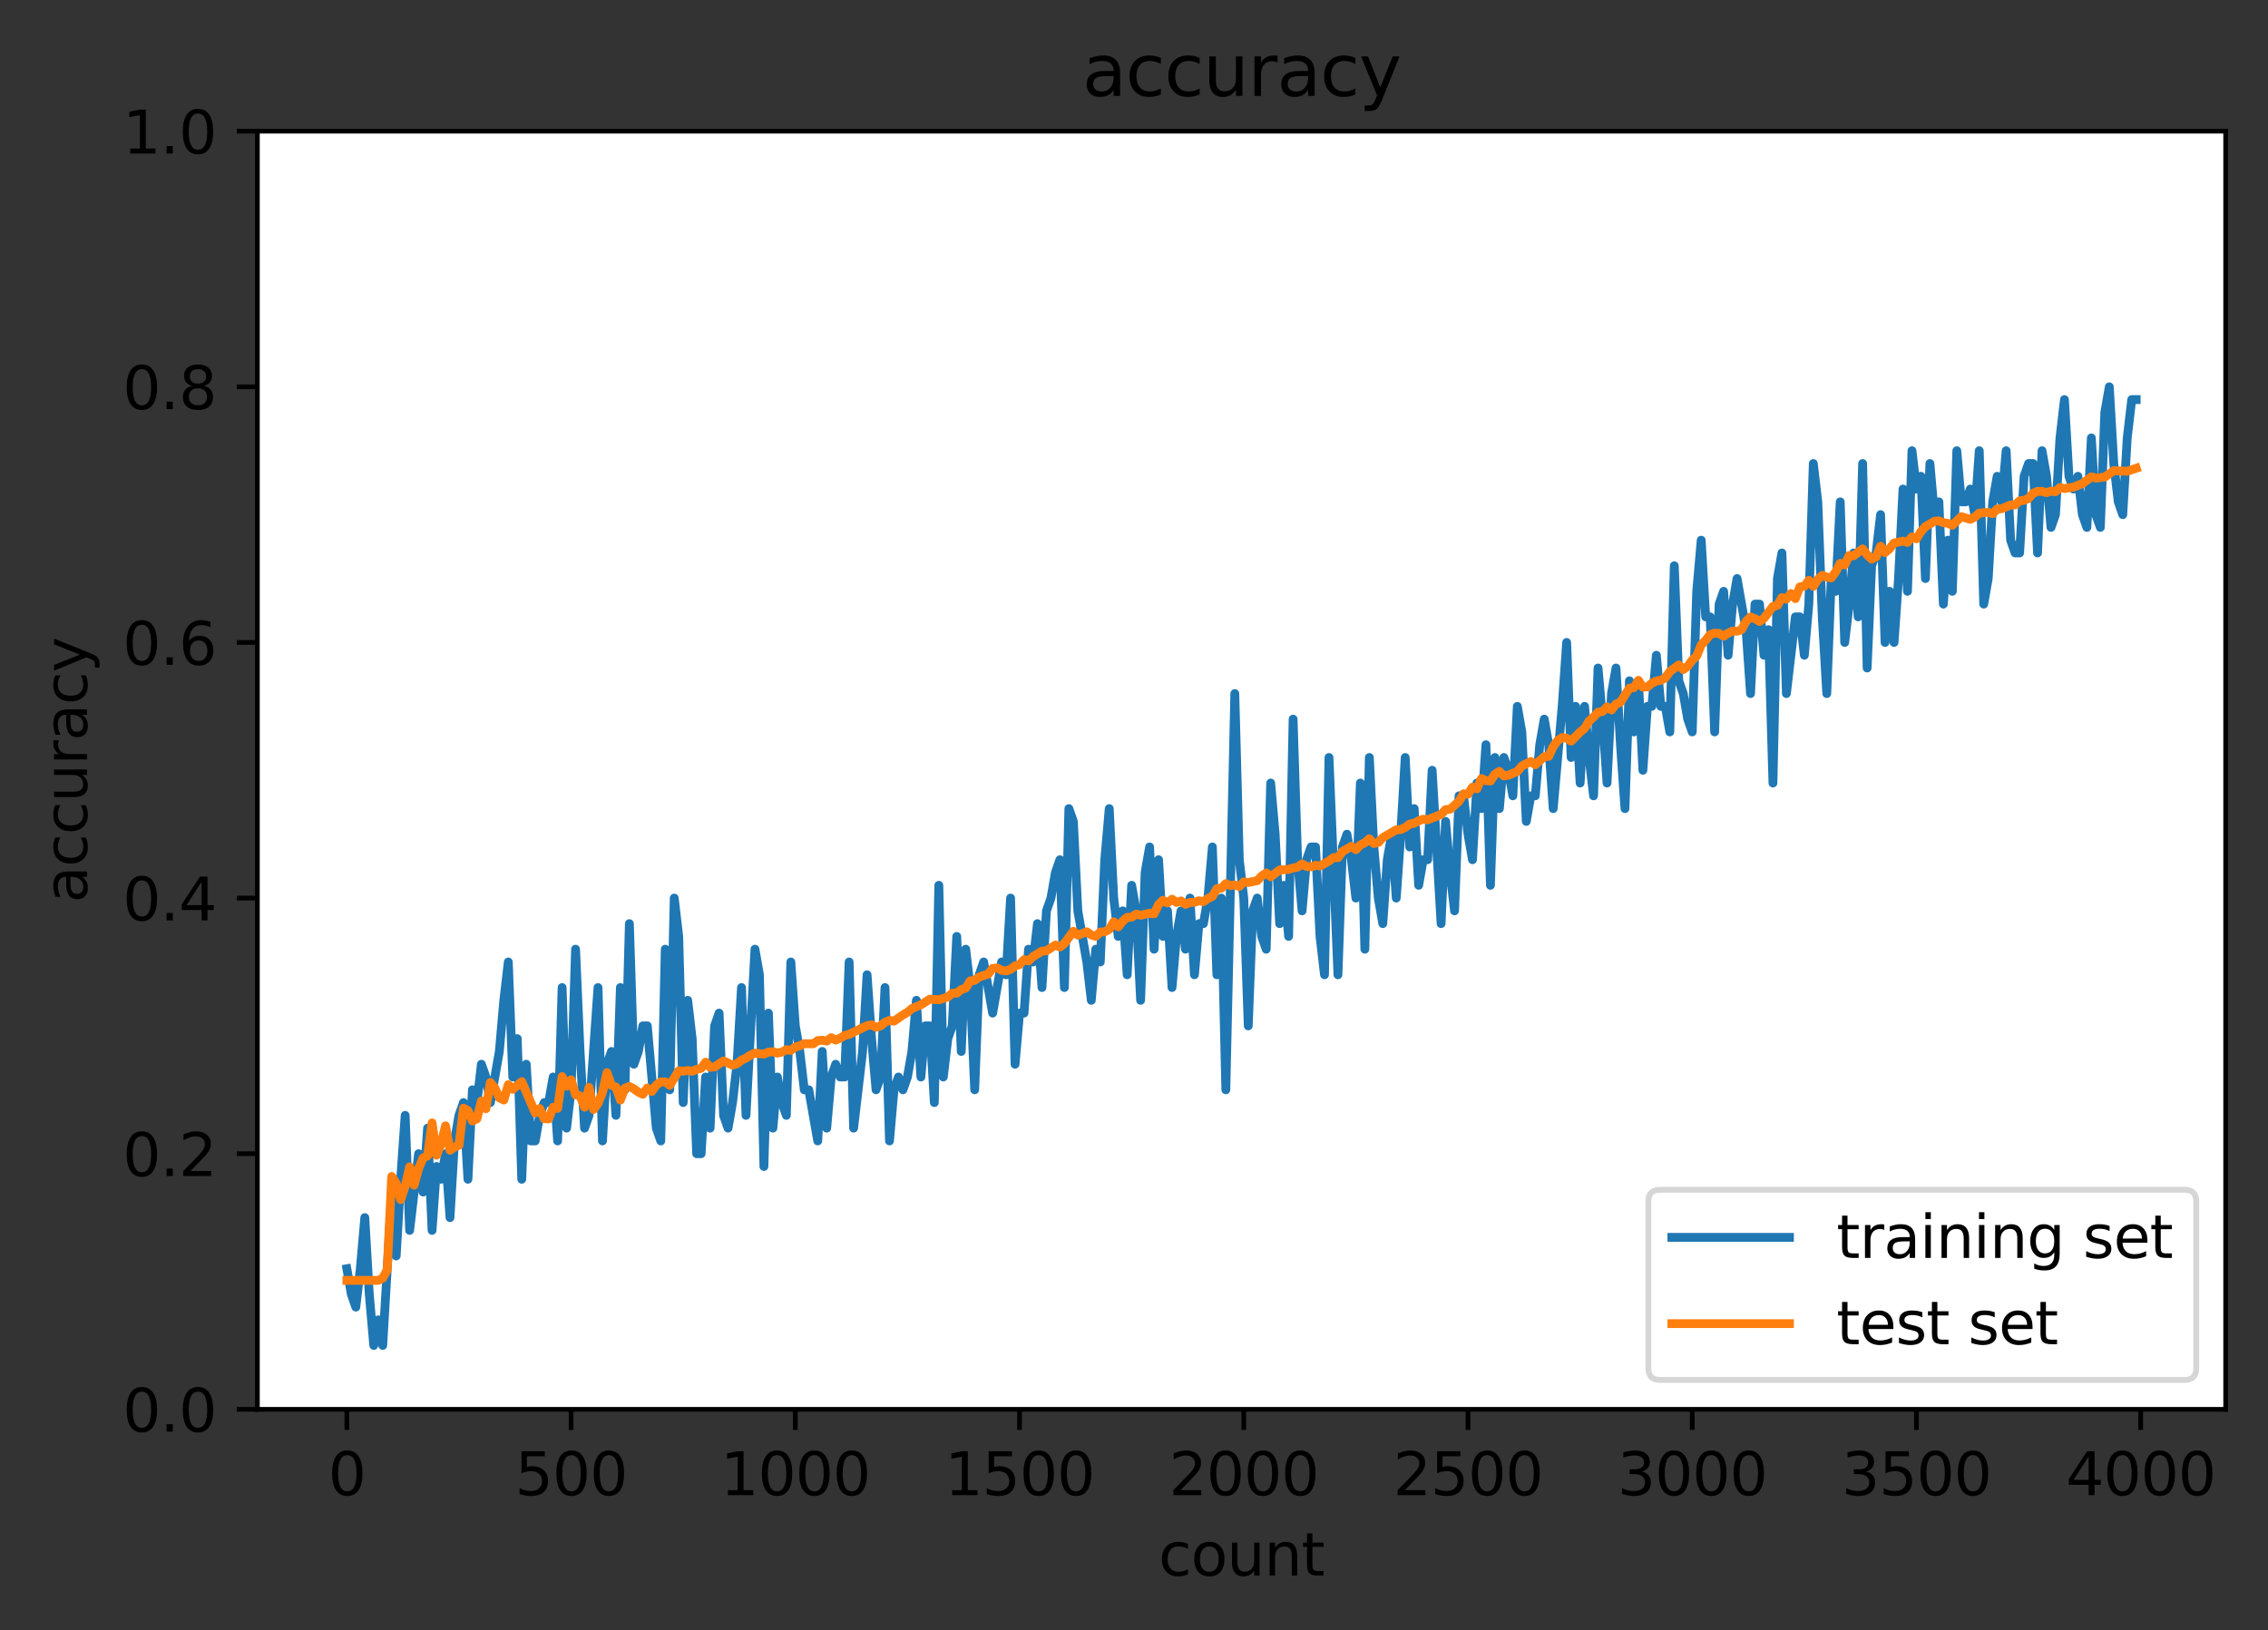 <?xml version="1.0" encoding="utf-8" standalone="no"?>
<!DOCTYPE svg PUBLIC "-//W3C//DTD SVG 1.1//EN"
  "http://www.w3.org/Graphics/SVG/1.1/DTD/svg11.dtd">
<svg height="277.314pt" version="1.1" viewBox="0 0 385.781 277.314" width="385.781pt" xmlns="http://www.w3.org/2000/svg" xmlns:xlink="http://www.w3.org/1999/xlink">
 <rect x="0" y="0" width="385.781" height="277.314" fill="#333333" stroke="none"/>
 <defs>
  <style type="text/css">*{stroke-linecap:butt;stroke-linejoin:round;}</style>
 </defs>
 <g id="figure_1">
  <g id="patch_1">
   <path d="M 0 277.314 
L 385.781 277.314 
L 385.781 0 
L 0 0 
z
" style="fill:none;"/>
  </g>
  <g id="axes_1">
   <g id="patch_2">
    <path d="M 43.781 239.758 
L 378.581 239.758 
L 378.581 22.318 
L 43.781 22.318 
z
" style="fill:#ffffff;"/>
   </g>
   <g id="matplotlib.axis_1">
    <g id="xtick_1">
     <g id="line2d_1">
      <defs>
       <path d="M 0 0 
L 0 3.5 
" id="m17cfe23fef" style="stroke:#000000;stroke-width:0.8;"/>
      </defs>
      <g>
       <use style="stroke:#000000;stroke-width:0.8;" x="58.999" xlink:href="#m17cfe23fef" y="239.758"/>
      </g>
     </g>
     <g id="text_1">
      <!-- 0 -->
      <g transform="translate(55.818 254.357)scale(0.1 -0.1)">
       <defs>
        <path d="M 2034 4250 
Q 1547 4250 1301 3770 
Q 1056 3291 1056 2328 
Q 1056 1369 1301 889 
Q 1547 409 2034 409 
Q 2525 409 2770 889 
Q 3016 1369 3016 2328 
Q 3016 3291 2770 3770 
Q 2525 4250 2034 4250 
z
M 2034 4750 
Q 2819 4750 3233 4129 
Q 3647 3509 3647 2328 
Q 3647 1150 3233 529 
Q 2819 -91 2034 -91 
Q 1250 -91 836 529 
Q 422 1150 422 2328 
Q 422 3509 836 4129 
Q 1250 4750 2034 4750 
z
" id="DejaVuSans-30" transform="scale(0.016)"/>
       </defs>
       <use xlink:href="#DejaVuSans-30"/>
      </g>
     </g>
    </g>
    <g id="xtick_2">
     <g id="line2d_2">
      <g>
       <use style="stroke:#000000;stroke-width:0.8;" x="97.14" xlink:href="#m17cfe23fef" y="239.758"/>
      </g>
     </g>
     <g id="text_2">
      <!-- 500 -->
      <g transform="translate(87.596 254.357)scale(0.1 -0.1)">
       <defs>
        <path d="M 691 4666 
L 3169 4666 
L 3169 4134 
L 1269 4134 
L 1269 2991 
Q 1406 3038 1543 3061 
Q 1681 3084 1819 3084 
Q 2600 3084 3056 2656 
Q 3513 2228 3513 1497 
Q 3513 744 3044 326 
Q 2575 -91 1722 -91 
Q 1428 -91 1123 -41 
Q 819 9 494 109 
L 494 744 
Q 775 591 1075 516 
Q 1375 441 1709 441 
Q 2250 441 2565 725 
Q 2881 1009 2881 1497 
Q 2881 1984 2565 2268 
Q 2250 2553 1709 2553 
Q 1456 2553 1204 2497 
Q 953 2441 691 2322 
L 691 4666 
z
" id="DejaVuSans-35" transform="scale(0.016)"/>
       </defs>
       <use xlink:href="#DejaVuSans-35"/>
       <use x="63.623" xlink:href="#DejaVuSans-30"/>
       <use x="127.246" xlink:href="#DejaVuSans-30"/>
      </g>
     </g>
    </g>
    <g id="xtick_3">
     <g id="line2d_3">
      <g>
       <use style="stroke:#000000;stroke-width:0.8;" x="135.281" xlink:href="#m17cfe23fef" y="239.758"/>
      </g>
     </g>
     <g id="text_3">
      <!-- 1000 -->
      <g transform="translate(122.556 254.357)scale(0.1 -0.1)">
       <defs>
        <path d="M 794 531 
L 1825 531 
L 1825 4091 
L 703 3866 
L 703 4441 
L 1819 4666 
L 2450 4666 
L 2450 531 
L 3481 531 
L 3481 0 
L 794 0 
L 794 531 
z
" id="DejaVuSans-31" transform="scale(0.016)"/>
       </defs>
       <use xlink:href="#DejaVuSans-31"/>
       <use x="63.623" xlink:href="#DejaVuSans-30"/>
       <use x="127.246" xlink:href="#DejaVuSans-30"/>
       <use x="190.869" xlink:href="#DejaVuSans-30"/>
      </g>
     </g>
    </g>
    <g id="xtick_4">
     <g id="line2d_4">
      <g>
       <use style="stroke:#000000;stroke-width:0.8;" x="173.422" xlink:href="#m17cfe23fef" y="239.758"/>
      </g>
     </g>
     <g id="text_4">
      <!-- 1500 -->
      <g transform="translate(160.697 254.357)scale(0.1 -0.1)">
       <use xlink:href="#DejaVuSans-31"/>
       <use x="63.623" xlink:href="#DejaVuSans-35"/>
       <use x="127.246" xlink:href="#DejaVuSans-30"/>
       <use x="190.869" xlink:href="#DejaVuSans-30"/>
      </g>
     </g>
    </g>
    <g id="xtick_5">
     <g id="line2d_5">
      <g>
       <use style="stroke:#000000;stroke-width:0.8;" x="211.563" xlink:href="#m17cfe23fef" y="239.758"/>
      </g>
     </g>
     <g id="text_5">
      <!-- 2000 -->
      <g transform="translate(198.838 254.357)scale(0.1 -0.1)">
       <defs>
        <path d="M 1228 531 
L 3431 531 
L 3431 0 
L 469 0 
L 469 531 
Q 828 903 1448 1529 
Q 2069 2156 2228 2338 
Q 2531 2678 2651 2914 
Q 2772 3150 2772 3378 
Q 2772 3750 2511 3984 
Q 2250 4219 1831 4219 
Q 1534 4219 1204 4116 
Q 875 4013 500 3803 
L 500 4441 
Q 881 4594 1212 4672 
Q 1544 4750 1819 4750 
Q 2544 4750 2975 4387 
Q 3406 4025 3406 3419 
Q 3406 3131 3298 2873 
Q 3191 2616 2906 2266 
Q 2828 2175 2409 1742 
Q 1991 1309 1228 531 
z
" id="DejaVuSans-32" transform="scale(0.016)"/>
       </defs>
       <use xlink:href="#DejaVuSans-32"/>
       <use x="63.623" xlink:href="#DejaVuSans-30"/>
       <use x="127.246" xlink:href="#DejaVuSans-30"/>
       <use x="190.869" xlink:href="#DejaVuSans-30"/>
      </g>
     </g>
    </g>
    <g id="xtick_6">
     <g id="line2d_6">
      <g>
       <use style="stroke:#000000;stroke-width:0.8;" x="249.703" xlink:href="#m17cfe23fef" y="239.758"/>
      </g>
     </g>
     <g id="text_6">
      <!-- 2500 -->
      <g transform="translate(236.978 254.357)scale(0.1 -0.1)">
       <use xlink:href="#DejaVuSans-32"/>
       <use x="63.623" xlink:href="#DejaVuSans-35"/>
       <use x="127.246" xlink:href="#DejaVuSans-30"/>
       <use x="190.869" xlink:href="#DejaVuSans-30"/>
      </g>
     </g>
    </g>
    <g id="xtick_7">
     <g id="line2d_7">
      <g>
       <use style="stroke:#000000;stroke-width:0.8;" x="287.844" xlink:href="#m17cfe23fef" y="239.758"/>
      </g>
     </g>
     <g id="text_7">
      <!-- 3000 -->
      <g transform="translate(275.119 254.357)scale(0.1 -0.1)">
       <defs>
        <path d="M 2597 2516 
Q 3050 2419 3304 2112 
Q 3559 1806 3559 1356 
Q 3559 666 3084 287 
Q 2609 -91 1734 -91 
Q 1441 -91 1130 -33 
Q 819 25 488 141 
L 488 750 
Q 750 597 1062 519 
Q 1375 441 1716 441 
Q 2309 441 2620 675 
Q 2931 909 2931 1356 
Q 2931 1769 2642 2001 
Q 2353 2234 1838 2234 
L 1294 2234 
L 1294 2753 
L 1863 2753 
Q 2328 2753 2575 2939 
Q 2822 3125 2822 3475 
Q 2822 3834 2567 4026 
Q 2313 4219 1838 4219 
Q 1578 4219 1281 4162 
Q 984 4106 628 3988 
L 628 4550 
Q 988 4650 1302 4700 
Q 1616 4750 1894 4750 
Q 2613 4750 3031 4423 
Q 3450 4097 3450 3541 
Q 3450 3153 3228 2886 
Q 3006 2619 2597 2516 
z
" id="DejaVuSans-33" transform="scale(0.016)"/>
       </defs>
       <use xlink:href="#DejaVuSans-33"/>
       <use x="63.623" xlink:href="#DejaVuSans-30"/>
       <use x="127.246" xlink:href="#DejaVuSans-30"/>
       <use x="190.869" xlink:href="#DejaVuSans-30"/>
      </g>
     </g>
    </g>
    <g id="xtick_8">
     <g id="line2d_8">
      <g>
       <use style="stroke:#000000;stroke-width:0.8;" x="325.985" xlink:href="#m17cfe23fef" y="239.758"/>
      </g>
     </g>
     <g id="text_8">
      <!-- 3500 -->
      <g transform="translate(313.26 254.357)scale(0.1 -0.1)">
       <use xlink:href="#DejaVuSans-33"/>
       <use x="63.623" xlink:href="#DejaVuSans-35"/>
       <use x="127.246" xlink:href="#DejaVuSans-30"/>
       <use x="190.869" xlink:href="#DejaVuSans-30"/>
      </g>
     </g>
    </g>
    <g id="xtick_9">
     <g id="line2d_9">
      <g>
       <use style="stroke:#000000;stroke-width:0.8;" x="364.126" xlink:href="#m17cfe23fef" y="239.758"/>
      </g>
     </g>
     <g id="text_9">
      <!-- 4000 -->
      <g transform="translate(351.401 254.357)scale(0.1 -0.1)">
       <defs>
        <path d="M 2419 4116 
L 825 1625 
L 2419 1625 
L 2419 4116 
z
M 2253 4666 
L 3047 4666 
L 3047 1625 
L 3713 1625 
L 3713 1100 
L 3047 1100 
L 3047 0 
L 2419 0 
L 2419 1100 
L 313 1100 
L 313 1709 
L 2253 4666 
z
" id="DejaVuSans-34" transform="scale(0.016)"/>
       </defs>
       <use xlink:href="#DejaVuSans-34"/>
       <use x="63.623" xlink:href="#DejaVuSans-30"/>
       <use x="127.246" xlink:href="#DejaVuSans-30"/>
       <use x="190.869" xlink:href="#DejaVuSans-30"/>
      </g>
     </g>
    </g>
    <g id="text_10">
     <!-- count -->
     <g transform="translate(197.075 268.035)scale(0.1 -0.1)">
      <defs>
       <path d="M 3122 3366 
L 3122 2828 
Q 2878 2963 2633 3030 
Q 2388 3097 2138 3097 
Q 1578 3097 1268 2742 
Q 959 2388 959 1747 
Q 959 1106 1268 751 
Q 1578 397 2138 397 
Q 2388 397 2633 464 
Q 2878 531 3122 666 
L 3122 134 
Q 2881 22 2623 -34 
Q 2366 -91 2075 -91 
Q 1284 -91 818 406 
Q 353 903 353 1747 
Q 353 2603 823 3093 
Q 1294 3584 2113 3584 
Q 2378 3584 2631 3529 
Q 2884 3475 3122 3366 
z
" id="DejaVuSans-63" transform="scale(0.016)"/>
       <path d="M 1959 3097 
Q 1497 3097 1228 2736 
Q 959 2375 959 1747 
Q 959 1119 1226 758 
Q 1494 397 1959 397 
Q 2419 397 2687 759 
Q 2956 1122 2956 1747 
Q 2956 2369 2687 2733 
Q 2419 3097 1959 3097 
z
M 1959 3584 
Q 2709 3584 3137 3096 
Q 3566 2609 3566 1747 
Q 3566 888 3137 398 
Q 2709 -91 1959 -91 
Q 1206 -91 779 398 
Q 353 888 353 1747 
Q 353 2609 779 3096 
Q 1206 3584 1959 3584 
z
" id="DejaVuSans-6f" transform="scale(0.016)"/>
       <path d="M 544 1381 
L 544 3500 
L 1119 3500 
L 1119 1403 
Q 1119 906 1312 657 
Q 1506 409 1894 409 
Q 2359 409 2629 706 
Q 2900 1003 2900 1516 
L 2900 3500 
L 3475 3500 
L 3475 0 
L 2900 0 
L 2900 538 
Q 2691 219 2414 64 
Q 2138 -91 1772 -91 
Q 1169 -91 856 284 
Q 544 659 544 1381 
z
M 1991 3584 
L 1991 3584 
z
" id="DejaVuSans-75" transform="scale(0.016)"/>
       <path d="M 3513 2113 
L 3513 0 
L 2938 0 
L 2938 2094 
Q 2938 2591 2744 2837 
Q 2550 3084 2163 3084 
Q 1697 3084 1428 2787 
Q 1159 2491 1159 1978 
L 1159 0 
L 581 0 
L 581 3500 
L 1159 3500 
L 1159 2956 
Q 1366 3272 1645 3428 
Q 1925 3584 2291 3584 
Q 2894 3584 3203 3211 
Q 3513 2838 3513 2113 
z
" id="DejaVuSans-6e" transform="scale(0.016)"/>
       <path d="M 1172 4494 
L 1172 3500 
L 2356 3500 
L 2356 3053 
L 1172 3053 
L 1172 1153 
Q 1172 725 1289 603 
Q 1406 481 1766 481 
L 2356 481 
L 2356 0 
L 1766 0 
Q 1100 0 847 248 
Q 594 497 594 1153 
L 594 3053 
L 172 3053 
L 172 3500 
L 594 3500 
L 594 4494 
L 1172 4494 
z
" id="DejaVuSans-74" transform="scale(0.016)"/>
      </defs>
      <use xlink:href="#DejaVuSans-63"/>
      <use x="54.98" xlink:href="#DejaVuSans-6f"/>
      <use x="116.162" xlink:href="#DejaVuSans-75"/>
      <use x="179.541" xlink:href="#DejaVuSans-6e"/>
      <use x="242.92" xlink:href="#DejaVuSans-74"/>
     </g>
    </g>
   </g>
   <g id="matplotlib.axis_2">
    <g id="ytick_1">
     <g id="line2d_10">
      <defs>
       <path d="M 0 0 
L -3.5 0 
" id="m8ba05161d2" style="stroke:#000000;stroke-width:0.8;"/>
      </defs>
      <g>
       <use style="stroke:#000000;stroke-width:0.8;" x="43.781" xlink:href="#m8ba05161d2" y="239.758"/>
      </g>
     </g>
     <g id="text_11">
      <!-- 0.0 -->
      <g transform="translate(20.878 243.557)scale(0.1 -0.1)">
       <defs>
        <path d="M 684 794 
L 1344 794 
L 1344 0 
L 684 0 
L 684 794 
z
" id="DejaVuSans-2e" transform="scale(0.016)"/>
       </defs>
       <use xlink:href="#DejaVuSans-30"/>
       <use x="63.623" xlink:href="#DejaVuSans-2e"/>
       <use x="95.41" xlink:href="#DejaVuSans-30"/>
      </g>
     </g>
    </g>
    <g id="ytick_2">
     <g id="line2d_11">
      <g>
       <use style="stroke:#000000;stroke-width:0.8;" x="43.781" xlink:href="#m8ba05161d2" y="196.27"/>
      </g>
     </g>
     <g id="text_12">
      <!-- 0.2 -->
      <g transform="translate(20.878 200.069)scale(0.1 -0.1)">
       <use xlink:href="#DejaVuSans-30"/>
       <use x="63.623" xlink:href="#DejaVuSans-2e"/>
       <use x="95.41" xlink:href="#DejaVuSans-32"/>
      </g>
     </g>
    </g>
    <g id="ytick_3">
     <g id="line2d_12">
      <g>
       <use style="stroke:#000000;stroke-width:0.8;" x="43.781" xlink:href="#m8ba05161d2" y="152.782"/>
      </g>
     </g>
     <g id="text_13">
      <!-- 0.4 -->
      <g transform="translate(20.878 156.581)scale(0.1 -0.1)">
       <use xlink:href="#DejaVuSans-30"/>
       <use x="63.623" xlink:href="#DejaVuSans-2e"/>
       <use x="95.41" xlink:href="#DejaVuSans-34"/>
      </g>
     </g>
    </g>
    <g id="ytick_4">
     <g id="line2d_13">
      <g>
       <use style="stroke:#000000;stroke-width:0.8;" x="43.781" xlink:href="#m8ba05161d2" y="109.294"/>
      </g>
     </g>
     <g id="text_14">
      <!-- 0.6 -->
      <g transform="translate(20.878 113.093)scale(0.1 -0.1)">
       <defs>
        <path d="M 2113 2584 
Q 1688 2584 1439 2293 
Q 1191 2003 1191 1497 
Q 1191 994 1439 701 
Q 1688 409 2113 409 
Q 2538 409 2786 701 
Q 3034 994 3034 1497 
Q 3034 2003 2786 2293 
Q 2538 2584 2113 2584 
z
M 3366 4563 
L 3366 3988 
Q 3128 4100 2886 4159 
Q 2644 4219 2406 4219 
Q 1781 4219 1451 3797 
Q 1122 3375 1075 2522 
Q 1259 2794 1537 2939 
Q 1816 3084 2150 3084 
Q 2853 3084 3261 2657 
Q 3669 2231 3669 1497 
Q 3669 778 3244 343 
Q 2819 -91 2113 -91 
Q 1303 -91 875 529 
Q 447 1150 447 2328 
Q 447 3434 972 4092 
Q 1497 4750 2381 4750 
Q 2619 4750 2861 4703 
Q 3103 4656 3366 4563 
z
" id="DejaVuSans-36" transform="scale(0.016)"/>
       </defs>
       <use xlink:href="#DejaVuSans-30"/>
       <use x="63.623" xlink:href="#DejaVuSans-2e"/>
       <use x="95.41" xlink:href="#DejaVuSans-36"/>
      </g>
     </g>
    </g>
    <g id="ytick_5">
     <g id="line2d_14">
      <g>
       <use style="stroke:#000000;stroke-width:0.8;" x="43.781" xlink:href="#m8ba05161d2" y="65.806"/>
      </g>
     </g>
     <g id="text_15">
      <!-- 0.8 -->
      <g transform="translate(20.878 69.605)scale(0.1 -0.1)">
       <defs>
        <path d="M 2034 2216 
Q 1584 2216 1326 1975 
Q 1069 1734 1069 1313 
Q 1069 891 1326 650 
Q 1584 409 2034 409 
Q 2484 409 2743 651 
Q 3003 894 3003 1313 
Q 3003 1734 2745 1975 
Q 2488 2216 2034 2216 
z
M 1403 2484 
Q 997 2584 770 2862 
Q 544 3141 544 3541 
Q 544 4100 942 4425 
Q 1341 4750 2034 4750 
Q 2731 4750 3128 4425 
Q 3525 4100 3525 3541 
Q 3525 3141 3298 2862 
Q 3072 2584 2669 2484 
Q 3125 2378 3379 2068 
Q 3634 1759 3634 1313 
Q 3634 634 3220 271 
Q 2806 -91 2034 -91 
Q 1263 -91 848 271 
Q 434 634 434 1313 
Q 434 1759 690 2068 
Q 947 2378 1403 2484 
z
M 1172 3481 
Q 1172 3119 1398 2916 
Q 1625 2713 2034 2713 
Q 2441 2713 2670 2916 
Q 2900 3119 2900 3481 
Q 2900 3844 2670 4047 
Q 2441 4250 2034 4250 
Q 1625 4250 1398 4047 
Q 1172 3844 1172 3481 
z
" id="DejaVuSans-38" transform="scale(0.016)"/>
       </defs>
       <use xlink:href="#DejaVuSans-30"/>
       <use x="63.623" xlink:href="#DejaVuSans-2e"/>
       <use x="95.41" xlink:href="#DejaVuSans-38"/>
      </g>
     </g>
    </g>
    <g id="ytick_6">
     <g id="line2d_15">
      <g>
       <use style="stroke:#000000;stroke-width:0.8;" x="43.781" xlink:href="#m8ba05161d2" y="22.318"/>
      </g>
     </g>
     <g id="text_16">
      <!-- 1.0 -->
      <g transform="translate(20.878 26.117)scale(0.1 -0.1)">
       <use xlink:href="#DejaVuSans-31"/>
       <use x="63.623" xlink:href="#DejaVuSans-2e"/>
       <use x="95.41" xlink:href="#DejaVuSans-30"/>
      </g>
     </g>
    </g>
    <g id="text_17">
     <!-- accuracy -->
     <g transform="translate(14.798 153.597)rotate(-90)scale(0.1 -0.1)">
      <defs>
       <path d="M 2194 1759 
Q 1497 1759 1228 1600 
Q 959 1441 959 1056 
Q 959 750 1161 570 
Q 1363 391 1709 391 
Q 2188 391 2477 730 
Q 2766 1069 2766 1631 
L 2766 1759 
L 2194 1759 
z
M 3341 1997 
L 3341 0 
L 2766 0 
L 2766 531 
Q 2569 213 2275 61 
Q 1981 -91 1556 -91 
Q 1019 -91 701 211 
Q 384 513 384 1019 
Q 384 1609 779 1909 
Q 1175 2209 1959 2209 
L 2766 2209 
L 2766 2266 
Q 2766 2663 2505 2880 
Q 2244 3097 1772 3097 
Q 1472 3097 1187 3025 
Q 903 2953 641 2809 
L 641 3341 
Q 956 3463 1253 3523 
Q 1550 3584 1831 3584 
Q 2591 3584 2966 3190 
Q 3341 2797 3341 1997 
z
" id="DejaVuSans-61" transform="scale(0.016)"/>
       <path d="M 2631 2963 
Q 2534 3019 2420 3045 
Q 2306 3072 2169 3072 
Q 1681 3072 1420 2755 
Q 1159 2438 1159 1844 
L 1159 0 
L 581 0 
L 581 3500 
L 1159 3500 
L 1159 2956 
Q 1341 3275 1631 3429 
Q 1922 3584 2338 3584 
Q 2397 3584 2469 3576 
Q 2541 3569 2628 3553 
L 2631 2963 
z
" id="DejaVuSans-72" transform="scale(0.016)"/>
       <path d="M 2059 -325 
Q 1816 -950 1584 -1140 
Q 1353 -1331 966 -1331 
L 506 -1331 
L 506 -850 
L 844 -850 
Q 1081 -850 1212 -737 
Q 1344 -625 1503 -206 
L 1606 56 
L 191 3500 
L 800 3500 
L 1894 763 
L 2988 3500 
L 3597 3500 
L 2059 -325 
z
" id="DejaVuSans-79" transform="scale(0.016)"/>
      </defs>
      <use xlink:href="#DejaVuSans-61"/>
      <use x="61.279" xlink:href="#DejaVuSans-63"/>
      <use x="116.26" xlink:href="#DejaVuSans-63"/>
      <use x="171.24" xlink:href="#DejaVuSans-75"/>
      <use x="234.619" xlink:href="#DejaVuSans-72"/>
      <use x="275.732" xlink:href="#DejaVuSans-61"/>
      <use x="337.012" xlink:href="#DejaVuSans-63"/>
      <use x="391.992" xlink:href="#DejaVuSans-79"/>
     </g>
    </g>
   </g>
   <g id="line2d_16">
    <path clip-path="url(#p3acd9c8b80)" d="M 58.999 215.84 
L 59.762 220.189 
L 60.525 222.363 
L 61.288 215.84 
L 62.051 207.142 
L 62.814 220.189 
L 63.576 228.886 
L 64.339 224.537 
L 65.102 228.886 
L 66.628 202.793 
L 67.39 213.665 
L 68.153 200.619 
L 68.916 189.747 
L 69.679 209.317 
L 71.204 196.27 
L 71.967 202.793 
L 72.73 191.921 
L 73.493 209.317 
L 74.256 198.445 
L 75.019 200.619 
L 75.781 196.27 
L 76.544 207.142 
L 77.307 194.096 
L 78.07 189.747 
L 78.833 187.573 
L 79.595 200.619 
L 80.358 185.398 
L 81.121 187.573 
L 81.884 181.049 
L 82.647 183.224 
L 83.41 187.573 
L 84.935 178.875 
L 85.698 170.177 
L 86.461 163.654 
L 87.224 183.224 
L 87.986 176.701 
L 88.749 200.619 
L 89.512 181.049 
L 90.275 194.096 
L 91.038 194.096 
L 91.801 189.747 
L 92.563 187.573 
L 93.326 187.573 
L 94.089 183.224 
L 94.852 194.096 
L 95.615 168.003 
L 96.377 191.921 
L 97.14 185.398 
L 97.903 161.48 
L 98.666 178.875 
L 99.429 191.921 
L 100.192 189.747 
L 101.717 168.003 
L 102.48 194.096 
L 103.243 181.049 
L 104.006 178.875 
L 104.768 189.747 
L 105.531 168.003 
L 106.294 185.398 
L 107.057 157.131 
L 107.82 181.049 
L 108.582 178.875 
L 109.345 174.526 
L 110.108 174.526 
L 111.634 191.921 
L 112.397 194.096 
L 113.159 161.48 
L 113.922 185.398 
L 114.685 152.782 
L 115.448 159.305 
L 116.211 187.573 
L 116.973 170.177 
L 117.736 176.701 
L 118.499 196.27 
L 119.262 196.27 
L 120.025 183.224 
L 120.788 191.921 
L 121.55 174.526 
L 122.313 172.352 
L 123.076 189.747 
L 123.839 191.921 
L 124.602 187.573 
L 125.364 181.049 
L 126.127 168.003 
L 126.89 189.747 
L 128.416 161.48 
L 129.179 165.829 
L 129.941 198.445 
L 130.704 172.352 
L 131.467 191.921 
L 132.23 183.224 
L 132.993 187.573 
L 133.755 189.747 
L 134.518 163.654 
L 135.281 174.526 
L 136.044 178.875 
L 136.807 185.398 
L 137.569 185.398 
L 139.095 194.096 
L 139.858 178.875 
L 140.621 191.921 
L 141.384 183.224 
L 142.146 181.049 
L 142.909 183.224 
L 143.672 183.224 
L 144.435 163.654 
L 145.198 191.921 
L 146.723 178.875 
L 147.486 165.829 
L 148.249 176.701 
L 149.012 185.398 
L 149.775 183.224 
L 150.537 168.003 
L 151.3 194.096 
L 152.063 185.398 
L 152.826 183.224 
L 153.589 185.398 
L 154.351 183.224 
L 155.114 178.875 
L 155.877 170.177 
L 156.64 183.224 
L 157.403 174.526 
L 158.166 174.526 
L 158.928 187.573 
L 159.691 150.608 
L 160.454 183.224 
L 161.217 176.701 
L 161.98 174.526 
L 162.742 159.305 
L 163.505 178.875 
L 164.268 161.48 
L 165.031 168.003 
L 165.794 185.398 
L 166.557 165.829 
L 167.319 163.654 
L 168.845 172.352 
L 170.371 163.654 
L 171.133 165.829 
L 171.896 152.782 
L 172.659 181.049 
L 173.422 172.352 
L 174.185 172.352 
L 174.947 161.48 
L 175.71 163.654 
L 176.473 157.131 
L 177.236 168.003 
L 177.999 154.957 
L 178.762 152.782 
L 179.524 148.433 
L 180.287 146.259 
L 181.05 168.003 
L 181.813 137.561 
L 182.576 139.736 
L 183.338 154.957 
L 184.864 163.654 
L 185.627 170.177 
L 186.39 161.48 
L 187.153 163.654 
L 187.915 146.259 
L 188.678 137.561 
L 189.441 152.782 
L 190.204 159.305 
L 190.967 154.957 
L 191.729 165.829 
L 192.492 150.608 
L 193.255 154.957 
L 194.018 170.177 
L 194.781 148.433 
L 195.544 144.085 
L 196.306 161.48 
L 197.069 146.259 
L 197.832 159.305 
L 198.595 154.957 
L 199.358 168.003 
L 200.12 159.305 
L 200.883 154.957 
L 201.646 161.48 
L 202.409 152.782 
L 203.172 165.829 
L 203.934 157.131 
L 204.697 157.131 
L 205.46 152.782 
L 206.223 144.085 
L 206.986 165.829 
L 207.749 152.782 
L 208.511 185.398 
L 210.037 117.992 
L 210.8 146.259 
L 211.563 152.782 
L 212.325 174.526 
L 213.088 154.957 
L 213.851 152.782 
L 214.614 159.305 
L 215.377 161.48 
L 216.14 133.213 
L 216.902 141.91 
L 217.665 157.131 
L 218.428 150.608 
L 219.191 159.305 
L 219.954 122.341 
L 220.716 146.259 
L 221.479 154.957 
L 222.242 146.259 
L 223.005 144.085 
L 223.768 144.085 
L 224.531 159.305 
L 225.293 165.829 
L 226.056 128.864 
L 227.582 165.829 
L 228.345 144.085 
L 229.107 141.91 
L 229.87 146.259 
L 230.633 152.782 
L 231.396 133.213 
L 232.159 161.48 
L 232.922 128.864 
L 233.684 144.085 
L 234.447 152.782 
L 235.21 157.131 
L 235.973 146.259 
L 236.736 141.91 
L 237.498 152.782 
L 238.261 141.91 
L 239.024 128.864 
L 239.787 144.085 
L 240.55 137.561 
L 241.312 150.608 
L 242.075 146.259 
L 242.838 146.259 
L 243.601 131.038 
L 245.127 157.131 
L 245.889 139.736 
L 246.652 148.433 
L 247.415 154.957 
L 248.178 135.387 
L 248.941 135.387 
L 249.703 141.91 
L 250.466 146.259 
L 251.229 133.213 
L 251.992 137.561 
L 252.755 126.689 
L 253.518 150.608 
L 254.28 128.864 
L 255.043 137.561 
L 255.806 128.864 
L 256.569 131.038 
L 257.332 135.387 
L 258.094 120.166 
L 258.857 124.515 
L 259.62 139.736 
L 260.383 135.387 
L 261.146 135.387 
L 261.909 126.689 
L 262.671 122.341 
L 263.434 126.689 
L 264.197 137.561 
L 265.723 120.166 
L 266.485 109.294 
L 267.248 128.864 
L 268.011 120.166 
L 268.774 133.213 
L 269.537 120.166 
L 270.3 128.864 
L 271.062 135.387 
L 271.825 113.643 
L 272.588 122.341 
L 273.351 133.213 
L 274.114 117.992 
L 274.876 113.643 
L 275.639 126.689 
L 276.402 137.561 
L 277.165 115.817 
L 277.928 124.515 
L 278.69 115.817 
L 279.453 131.038 
L 280.216 120.166 
L 280.979 120.166 
L 281.742 111.469 
L 282.505 120.166 
L 283.267 120.166 
L 284.03 124.515 
L 284.793 96.248 
L 285.556 115.817 
L 286.319 117.992 
L 287.081 122.341 
L 287.844 124.515 
L 288.607 100.597 
L 289.37 91.899 
L 290.133 104.945 
L 290.896 104.945 
L 291.658 124.515 
L 292.421 102.771 
L 293.184 100.597 
L 293.947 111.469 
L 294.71 102.771 
L 295.472 98.422 
L 296.998 107.12 
L 297.761 117.992 
L 298.524 102.771 
L 299.287 102.771 
L 300.049 111.469 
L 300.812 107.12 
L 301.575 133.213 
L 302.338 98.422 
L 303.101 94.073 
L 303.863 117.992 
L 305.389 104.945 
L 306.152 104.945 
L 306.915 111.469 
L 307.677 102.771 
L 308.44 78.853 
L 309.203 85.376 
L 309.966 104.945 
L 310.729 117.992 
L 311.492 98.422 
L 312.254 100.597 
L 313.017 85.376 
L 313.78 109.294 
L 314.543 102.771 
L 315.306 94.073 
L 316.068 104.945 
L 316.831 78.853 
L 317.594 113.643 
L 318.357 96.248 
L 319.12 94.073 
L 319.883 87.55 
L 320.645 109.294 
L 321.408 100.597 
L 322.171 109.294 
L 322.934 98.422 
L 323.697 83.201 
L 324.459 100.597 
L 325.222 76.678 
L 325.985 83.201 
L 326.748 81.027 
L 327.511 98.422 
L 328.274 78.853 
L 329.036 87.55 
L 329.799 85.376 
L 330.562 102.771 
L 331.325 91.899 
L 332.088 100.597 
L 332.85 76.678 
L 333.613 85.376 
L 334.376 85.376 
L 335.139 83.201 
L 335.902 87.55 
L 336.665 76.678 
L 337.427 102.771 
L 338.19 98.422 
L 338.953 85.376 
L 339.716 81.027 
L 340.479 85.376 
L 341.241 76.678 
L 342.004 91.899 
L 342.767 94.073 
L 343.53 94.073 
L 344.293 81.027 
L 345.055 78.853 
L 345.818 78.853 
L 346.581 94.073 
L 347.344 76.678 
L 348.107 81.027 
L 348.87 89.725 
L 349.632 87.55 
L 350.395 74.504 
L 351.158 67.981 
L 351.921 81.027 
L 352.684 83.201 
L 353.446 81.027 
L 354.209 87.55 
L 354.972 89.725 
L 355.735 74.504 
L 356.498 87.55 
L 357.261 89.725 
L 358.023 70.155 
L 358.786 65.806 
L 359.549 78.853 
L 360.312 85.376 
L 361.075 87.55 
L 361.837 74.504 
L 362.6 67.981 
L 363.363 67.981 
L 363.363 67.981 
" style="fill:none;stroke:#1f77b4;stroke-linecap:square;stroke-width:1.5;"/>
   </g>
   <g id="line2d_17">
    <path clip-path="url(#p3acd9c8b80)" d="M 58.999 217.818 
L 64.339 217.818 
L 65.102 217.449 
L 65.865 216.014 
L 66.628 200.141 
L 67.39 201.315 
L 68.153 204.076 
L 68.916 201.815 
L 69.679 198.51 
L 70.442 201.619 
L 71.204 198.792 
L 71.967 196.988 
L 72.73 196.64 
L 73.493 191.03 
L 74.256 196.531 
L 75.019 194.618 
L 75.781 191.53 
L 76.544 195.683 
L 77.307 195.139 
L 78.07 194.835 
L 78.833 188.529 
L 79.595 188.942 
L 80.358 190.704 
L 81.121 190.334 
L 81.884 187.312 
L 82.647 188.616 
L 83.41 184.159 
L 84.172 185.094 
L 84.935 186.768 
L 85.698 187.138 
L 86.461 184.528 
L 87.224 185.311 
L 88.749 184.007 
L 90.275 187.529 
L 91.038 189.334 
L 91.801 188.594 
L 92.563 190.312 
L 93.326 190.356 
L 94.089 188.377 
L 94.852 188.551 
L 95.615 183.158 
L 96.377 184.789 
L 97.14 183.702 
L 97.903 186.246 
L 98.666 186.442 
L 99.429 188.355 
L 100.192 185.007 
L 100.954 188.747 
L 101.717 187.746 
L 102.48 185.855 
L 103.243 182.484 
L 104.006 184.637 
L 104.768 184.92 
L 105.531 187.138 
L 106.294 185.115 
L 107.057 184.833 
L 107.82 185.224 
L 108.582 185.79 
L 109.345 186.159 
L 110.108 185.094 
L 110.871 185.681 
L 111.634 184.594 
L 112.397 184.05 
L 113.159 184.05 
L 113.922 184.637 
L 115.448 182.18 
L 116.211 182.224 
L 116.973 182.115 
L 117.736 182.245 
L 118.499 181.919 
L 119.262 181.745 
L 120.025 180.701 
L 120.788 181.571 
L 121.55 181.506 
L 123.076 180.484 
L 124.602 181.202 
L 125.364 180.962 
L 126.127 180.354 
L 126.89 180.006 
L 127.653 179.506 
L 128.416 179.158 
L 129.941 179.332 
L 130.704 178.984 
L 131.467 178.918 
L 132.23 179.158 
L 132.993 178.984 
L 133.755 178.571 
L 134.518 178.701 
L 135.281 178.114 
L 136.044 177.918 
L 136.807 177.549 
L 138.332 177.57 
L 139.095 177.027 
L 139.858 176.961 
L 140.621 177.114 
L 141.384 176.527 
L 142.146 176.94 
L 142.909 176.614 
L 143.672 176.157 
L 144.435 175.961 
L 147.486 174.483 
L 148.249 174.352 
L 149.012 174.765 
L 149.775 174.526 
L 150.537 173.896 
L 151.3 173.591 
L 152.063 173.722 
L 153.589 172.656 
L 154.351 172.221 
L 155.114 171.569 
L 156.64 170.938 
L 158.166 169.982 
L 159.691 170.09 
L 161.217 169.612 
L 161.98 168.96 
L 162.742 168.96 
L 163.505 168.351 
L 164.268 168.09 
L 165.031 166.872 
L 165.794 166.785 
L 166.557 166.198 
L 168.082 165.72 
L 168.845 164.741 
L 169.608 164.676 
L 170.371 165.067 
L 171.133 165.176 
L 171.896 164.915 
L 172.659 164.306 
L 173.422 164.111 
L 174.185 163.263 
L 174.947 163.48 
L 175.71 162.741 
L 177.236 161.806 
L 177.999 161.762 
L 179.524 160.762 
L 180.287 161.11 
L 181.05 160.501 
L 182.576 158.436 
L 183.338 159.088 
L 184.864 158.523 
L 185.627 159.066 
L 186.39 159.284 
L 187.153 158.566 
L 187.915 158.523 
L 188.678 158.109 
L 189.441 156.827 
L 190.204 157.675 
L 190.967 156.718 
L 191.729 156.065 
L 192.492 156.022 
L 193.255 155.522 
L 194.018 155.696 
L 195.544 155.37 
L 196.306 155.457 
L 197.069 153.869 
L 197.832 153.152 
L 198.595 153.608 
L 199.358 152.978 
L 200.12 153.521 
L 200.883 153.26 
L 201.646 153.848 
L 202.409 153.521 
L 203.172 153.5 
L 203.934 153.239 
L 204.697 153.391 
L 205.46 152.847 
L 206.223 152.499 
L 206.986 151.173 
L 207.749 151.108 
L 208.511 150.325 
L 209.274 150.651 
L 210.037 150.564 
L 210.8 150.803 
L 211.563 150.042 
L 212.325 150.129 
L 213.851 149.825 
L 214.614 149.02 
L 215.377 148.499 
L 216.14 149.151 
L 217.665 147.998 
L 219.191 147.911 
L 219.954 147.651 
L 220.716 147.52 
L 221.479 146.976 
L 222.242 147.411 
L 223.005 147.477 
L 223.768 147.216 
L 224.531 147.324 
L 226.056 146.476 
L 226.819 145.889 
L 227.582 145.911 
L 228.345 144.867 
L 229.87 143.976 
L 230.633 144.541 
L 231.396 143.737 
L 232.159 143.367 
L 232.922 142.693 
L 233.684 143.497 
L 234.447 143.323 
L 235.21 142.497 
L 237.498 141.171 
L 238.261 141.127 
L 239.024 140.758 
L 239.787 140.192 
L 240.55 140.062 
L 241.312 139.627 
L 242.075 139.366 
L 242.838 139.453 
L 245.127 138.562 
L 245.889 137.735 
L 246.652 137.67 
L 248.178 136.322 
L 248.941 135.039 
L 249.703 135.104 
L 250.466 133.908 
L 251.229 134.191 
L 251.992 132.451 
L 252.755 132.799 
L 253.518 132.865 
L 254.28 131.712 
L 255.043 131.234 
L 255.806 131.995 
L 256.569 131.886 
L 258.094 131.234 
L 258.857 130.321 
L 260.383 129.538 
L 261.146 130.103 
L 262.671 128.733 
L 263.434 128.668 
L 264.197 127.015 
L 264.96 125.972 
L 265.723 125.472 
L 266.485 125.58 
L 267.248 126.08 
L 268.774 124.537 
L 269.537 123.906 
L 270.3 122.667 
L 271.062 121.993 
L 271.825 121.166 
L 272.588 121.036 
L 273.351 120.253 
L 274.114 120.775 
L 274.876 119.775 
L 275.639 119.449 
L 277.165 117.057 
L 277.928 116.992 
L 278.69 115.752 
L 279.453 116.905 
L 280.216 116.861 
L 280.979 116.23 
L 281.742 115.861 
L 282.505 115.73 
L 283.267 115.317 
L 284.03 114.252 
L 285.556 113.121 
L 286.319 113.904 
L 287.081 113.339 
L 287.844 112.317 
L 288.607 111.599 
L 289.37 109.707 
L 290.133 108.924 
L 290.896 107.946 
L 291.658 107.707 
L 292.421 107.772 
L 293.184 108.229 
L 293.947 107.707 
L 294.71 107.359 
L 295.472 107.381 
L 296.235 107.12 
L 296.998 105.706 
L 297.761 104.967 
L 298.524 105.25 
L 299.287 105.728 
L 300.049 105.185 
L 301.575 103.162 
L 302.338 102.988 
L 303.101 101.662 
L 303.863 101.923 
L 304.626 100.966 
L 305.389 101.836 
L 306.152 99.835 
L 306.915 99.727 
L 307.677 98.727 
L 308.44 99.749 
L 309.203 98.574 
L 309.966 97.879 
L 310.729 98.183 
L 311.492 98.313 
L 312.254 97.27 
L 313.017 95.835 
L 313.78 96.096 
L 314.543 94.508 
L 315.306 94.552 
L 316.831 93.378 
L 317.594 94.399 
L 318.357 95.117 
L 319.12 94.726 
L 319.883 92.921 
L 320.645 94.008 
L 321.408 93.356 
L 322.171 92.377 
L 323.697 92.051 
L 324.459 92.269 
L 325.222 91.334 
L 325.985 91.66 
L 326.748 90.442 
L 327.511 89.594 
L 329.036 88.681 
L 329.799 88.616 
L 330.562 88.92 
L 331.325 89.029 
L 332.088 89.355 
L 333.613 87.898 
L 335.139 88.355 
L 335.902 87.963 
L 336.665 87.289 
L 338.19 87.159 
L 338.953 87.398 
L 339.716 86.593 
L 340.479 86.55 
L 342.004 85.898 
L 342.767 85.898 
L 343.53 85.202 
L 344.293 85.115 
L 345.055 84.789 
L 345.818 83.919 
L 346.581 83.593 
L 347.344 83.593 
L 348.107 83.81 
L 348.87 83.549 
L 349.632 83.658 
L 350.395 82.94 
L 351.158 83.114 
L 352.684 82.875 
L 354.209 82.266 
L 355.735 81.136 
L 356.498 81.331 
L 358.023 81.157 
L 359.549 80.07 
L 361.837 80.179 
L 363.363 79.657 
L 363.363 79.657 
" style="fill:none;stroke:#ff7f0e;stroke-linecap:square;stroke-width:1.5;"/>
   </g>
   <g id="patch_3">
    <path d="M 43.781 239.758 
L 43.781 22.318 
" style="fill:none;stroke:#000000;stroke-linecap:square;stroke-linejoin:miter;stroke-width:0.8;"/>
   </g>
   <g id="patch_4">
    <path d="M 378.581 239.758 
L 378.581 22.318 
" style="fill:none;stroke:#000000;stroke-linecap:square;stroke-linejoin:miter;stroke-width:0.8;"/>
   </g>
   <g id="patch_5">
    <path d="M 43.781 239.758 
L 378.581 239.758 
" style="fill:none;stroke:#000000;stroke-linecap:square;stroke-linejoin:miter;stroke-width:0.8;"/>
   </g>
   <g id="patch_6">
    <path d="M 43.781 22.318 
L 378.581 22.318 
" style="fill:none;stroke:#000000;stroke-linecap:square;stroke-linejoin:miter;stroke-width:0.8;"/>
   </g>
   <g id="text_18">
    <!-- accuracy -->
    <g transform="translate(184.11 16.318)scale(0.12 -0.12)">
     <use xlink:href="#DejaVuSans-61"/>
     <use x="61.279" xlink:href="#DejaVuSans-63"/>
     <use x="116.26" xlink:href="#DejaVuSans-63"/>
     <use x="171.24" xlink:href="#DejaVuSans-75"/>
     <use x="234.619" xlink:href="#DejaVuSans-72"/>
     <use x="275.732" xlink:href="#DejaVuSans-61"/>
     <use x="337.012" xlink:href="#DejaVuSans-63"/>
     <use x="391.992" xlink:href="#DejaVuSans-79"/>
    </g>
   </g>
   <g id="legend_1">
    <g id="patch_7">
     <path d="M 282.381 234.758 
L 371.581 234.758 
Q 373.581 234.758 373.581 232.758 
L 373.581 204.402 
Q 373.581 202.402 371.581 202.402 
L 282.381 202.402 
Q 280.381 202.402 280.381 204.402 
L 280.381 232.758 
Q 280.381 234.758 282.381 234.758 
z
" style="fill:#ffffff;opacity:0.8;stroke:#cccccc;stroke-linejoin:miter;"/>
    </g>
    <g id="line2d_18">
     <path d="M 284.381 210.5 
L 304.381 210.5 
" style="fill:none;stroke:#1f77b4;stroke-linecap:square;stroke-width:1.5;"/>
    </g>
    <g id="line2d_19"/>
    <g id="text_19">
     <!-- training set -->
     <g transform="translate(312.381 214)scale(0.1 -0.1)">
      <defs>
       <path d="M 603 3500 
L 1178 3500 
L 1178 0 
L 603 0 
L 603 3500 
z
M 603 4863 
L 1178 4863 
L 1178 4134 
L 603 4134 
L 603 4863 
z
" id="DejaVuSans-69" transform="scale(0.016)"/>
       <path d="M 2906 1791 
Q 2906 2416 2648 2759 
Q 2391 3103 1925 3103 
Q 1463 3103 1205 2759 
Q 947 2416 947 1791 
Q 947 1169 1205 825 
Q 1463 481 1925 481 
Q 2391 481 2648 825 
Q 2906 1169 2906 1791 
z
M 3481 434 
Q 3481 -459 3084 -895 
Q 2688 -1331 1869 -1331 
Q 1566 -1331 1297 -1286 
Q 1028 -1241 775 -1147 
L 775 -588 
Q 1028 -725 1275 -790 
Q 1522 -856 1778 -856 
Q 2344 -856 2625 -561 
Q 2906 -266 2906 331 
L 2906 616 
Q 2728 306 2450 153 
Q 2172 0 1784 0 
Q 1141 0 747 490 
Q 353 981 353 1791 
Q 353 2603 747 3093 
Q 1141 3584 1784 3584 
Q 2172 3584 2450 3431 
Q 2728 3278 2906 2969 
L 2906 3500 
L 3481 3500 
L 3481 434 
z
" id="DejaVuSans-67" transform="scale(0.016)"/>
       <path id="DejaVuSans-20" transform="scale(0.016)"/>
       <path d="M 2834 3397 
L 2834 2853 
Q 2591 2978 2328 3040 
Q 2066 3103 1784 3103 
Q 1356 3103 1142 2972 
Q 928 2841 928 2578 
Q 928 2378 1081 2264 
Q 1234 2150 1697 2047 
L 1894 2003 
Q 2506 1872 2764 1633 
Q 3022 1394 3022 966 
Q 3022 478 2636 193 
Q 2250 -91 1575 -91 
Q 1294 -91 989 -36 
Q 684 19 347 128 
L 347 722 
Q 666 556 975 473 
Q 1284 391 1588 391 
Q 1994 391 2212 530 
Q 2431 669 2431 922 
Q 2431 1156 2273 1281 
Q 2116 1406 1581 1522 
L 1381 1569 
Q 847 1681 609 1914 
Q 372 2147 372 2553 
Q 372 3047 722 3315 
Q 1072 3584 1716 3584 
Q 2034 3584 2315 3537 
Q 2597 3491 2834 3397 
z
" id="DejaVuSans-73" transform="scale(0.016)"/>
       <path d="M 3597 1894 
L 3597 1613 
L 953 1613 
Q 991 1019 1311 708 
Q 1631 397 2203 397 
Q 2534 397 2845 478 
Q 3156 559 3463 722 
L 3463 178 
Q 3153 47 2828 -22 
Q 2503 -91 2169 -91 
Q 1331 -91 842 396 
Q 353 884 353 1716 
Q 353 2575 817 3079 
Q 1281 3584 2069 3584 
Q 2775 3584 3186 3129 
Q 3597 2675 3597 1894 
z
M 3022 2063 
Q 3016 2534 2758 2815 
Q 2500 3097 2075 3097 
Q 1594 3097 1305 2825 
Q 1016 2553 972 2059 
L 3022 2063 
z
" id="DejaVuSans-65" transform="scale(0.016)"/>
      </defs>
      <use xlink:href="#DejaVuSans-74"/>
      <use x="39.209" xlink:href="#DejaVuSans-72"/>
      <use x="80.322" xlink:href="#DejaVuSans-61"/>
      <use x="141.602" xlink:href="#DejaVuSans-69"/>
      <use x="169.385" xlink:href="#DejaVuSans-6e"/>
      <use x="232.764" xlink:href="#DejaVuSans-69"/>
      <use x="260.547" xlink:href="#DejaVuSans-6e"/>
      <use x="323.926" xlink:href="#DejaVuSans-67"/>
      <use x="387.402" xlink:href="#DejaVuSans-20"/>
      <use x="419.189" xlink:href="#DejaVuSans-73"/>
      <use x="471.289" xlink:href="#DejaVuSans-65"/>
      <use x="532.812" xlink:href="#DejaVuSans-74"/>
     </g>
    </g>
    <g id="line2d_20">
     <path d="M 284.381 225.178 
L 304.381 225.178 
" style="fill:none;stroke:#ff7f0e;stroke-linecap:square;stroke-width:1.5;"/>
    </g>
    <g id="line2d_21"/>
    <g id="text_20">
     <!-- test set -->
     <g transform="translate(312.381 228.678)scale(0.1 -0.1)">
      <use xlink:href="#DejaVuSans-74"/>
      <use x="39.209" xlink:href="#DejaVuSans-65"/>
      <use x="100.732" xlink:href="#DejaVuSans-73"/>
      <use x="152.832" xlink:href="#DejaVuSans-74"/>
      <use x="192.041" xlink:href="#DejaVuSans-20"/>
      <use x="223.828" xlink:href="#DejaVuSans-73"/>
      <use x="275.928" xlink:href="#DejaVuSans-65"/>
      <use x="337.451" xlink:href="#DejaVuSans-74"/>
     </g>
    </g>
   </g>
  </g>
 </g>
 <defs>
  <clipPath id="p3acd9c8b80">
   <rect height="217.44" width="334.8" x="43.781" y="22.318"/>
  </clipPath>
 </defs>
</svg>
